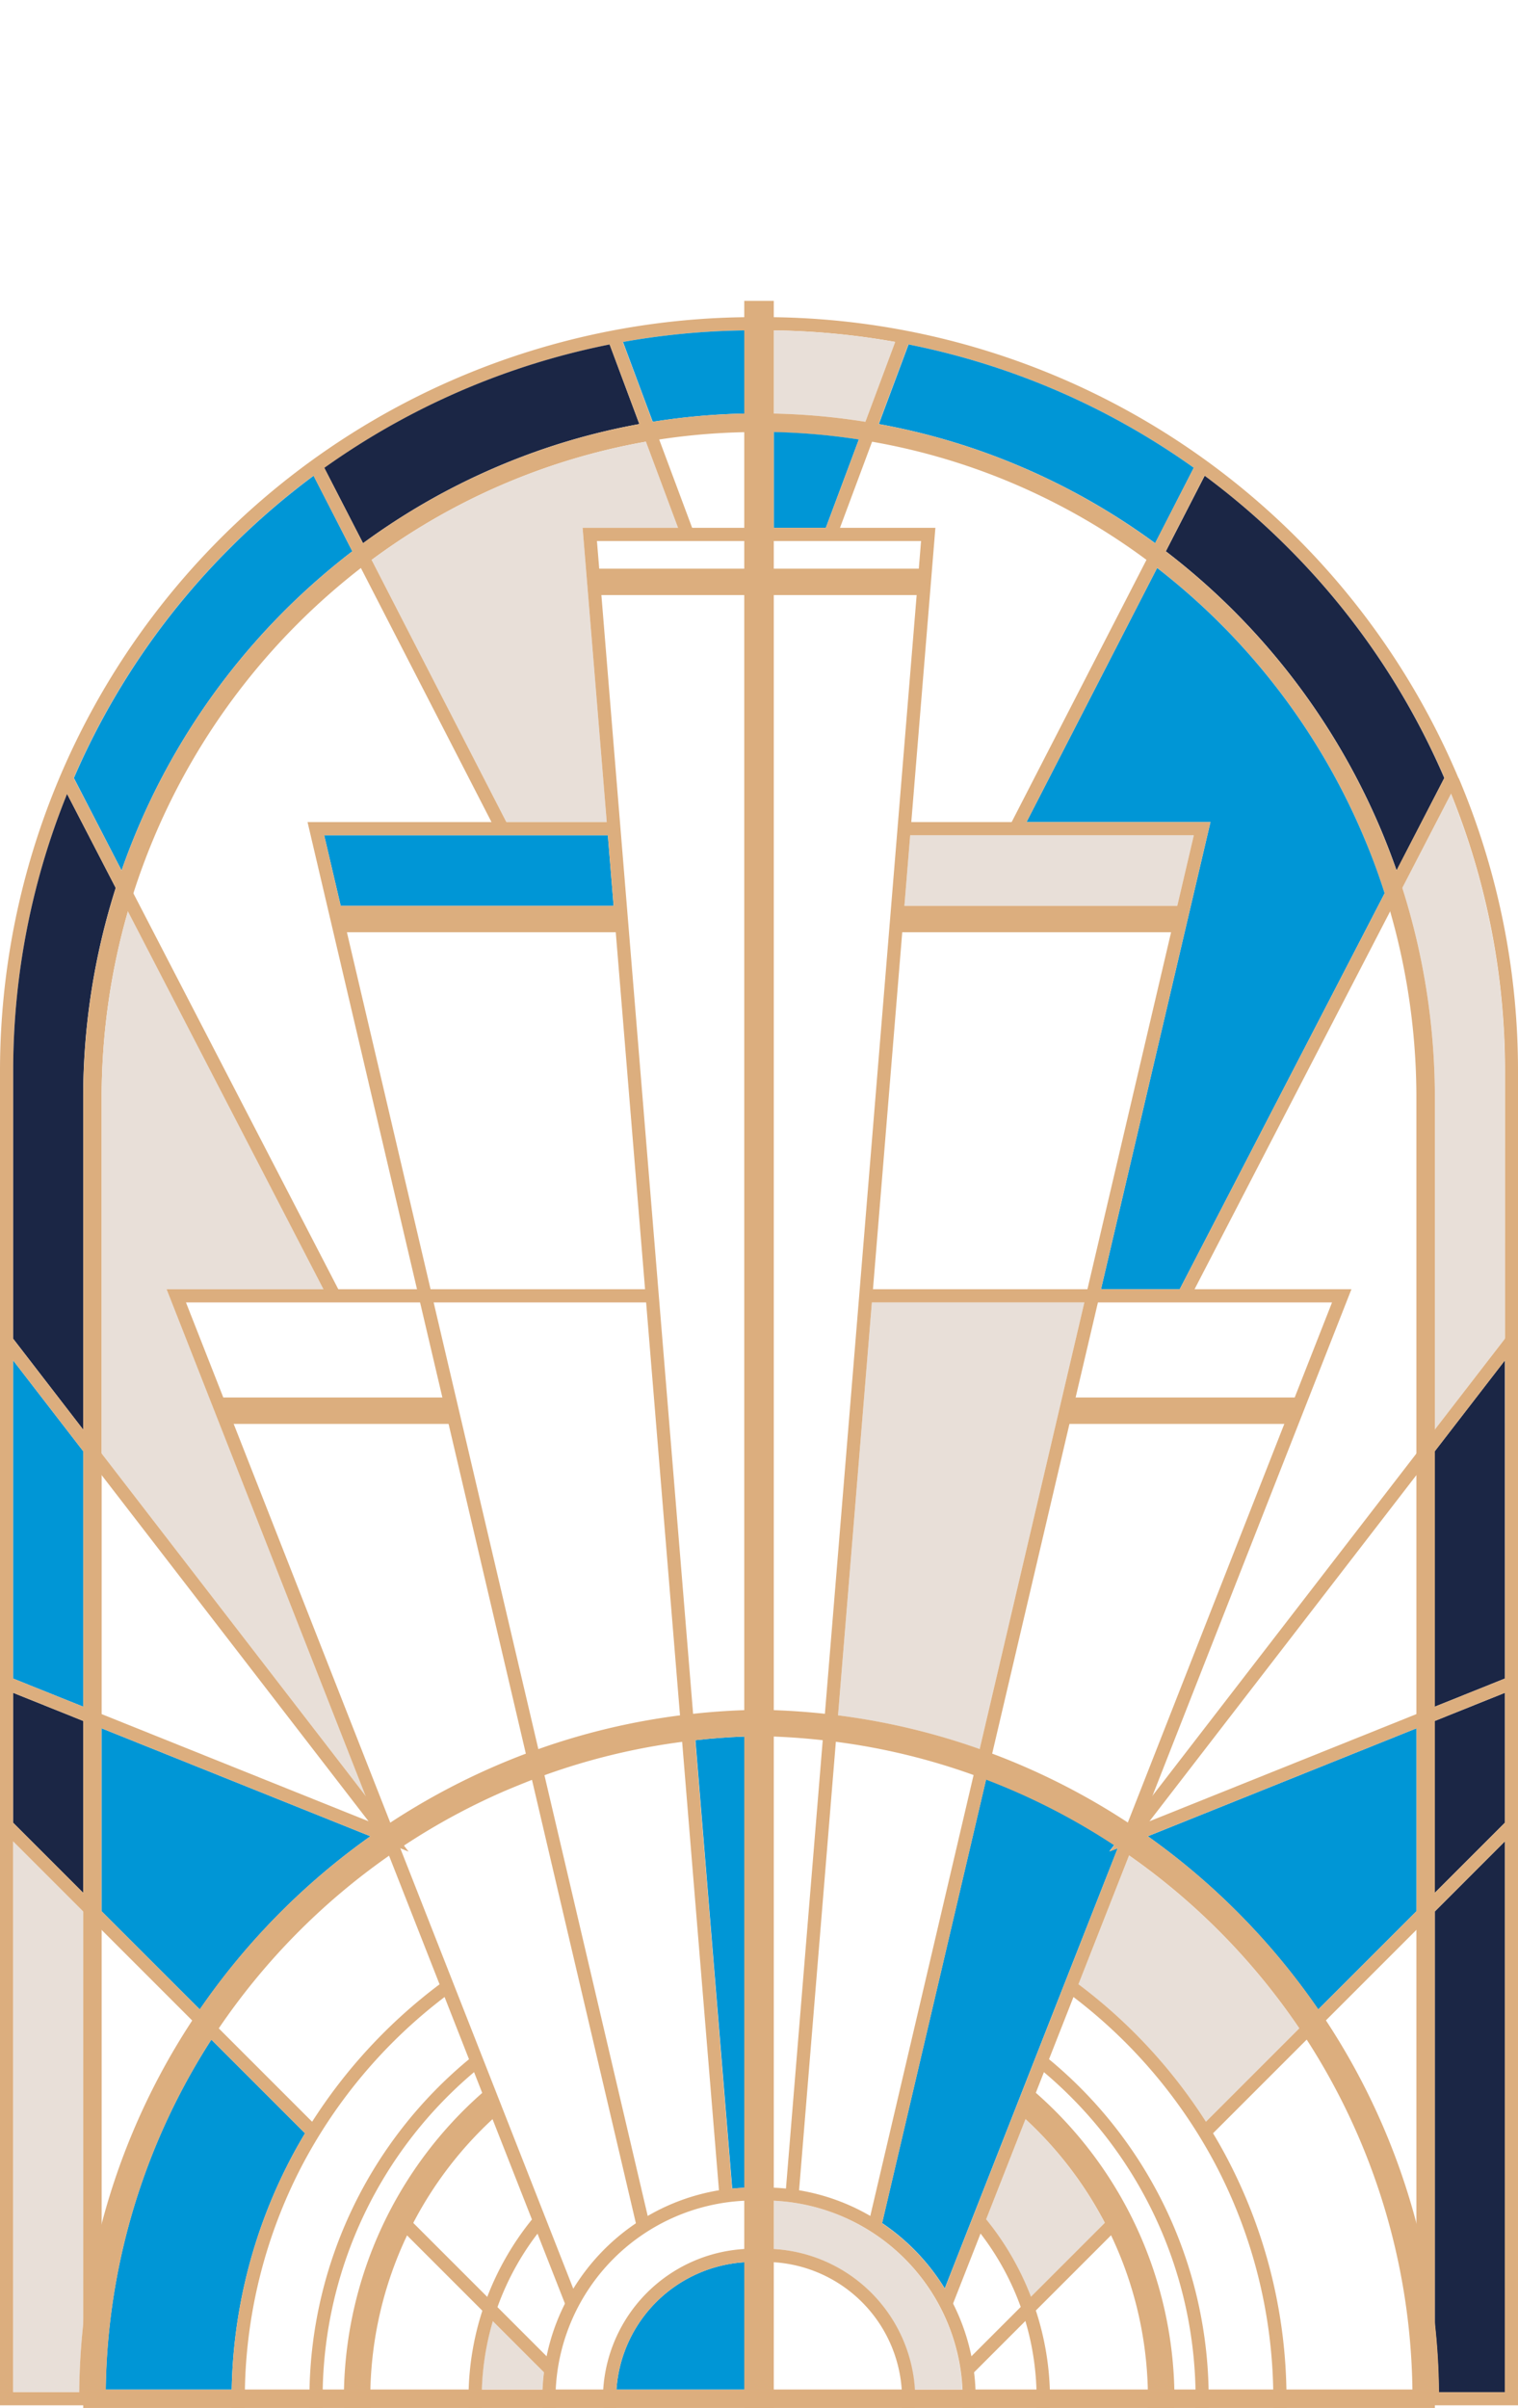 <svg xmlns="http://www.w3.org/2000/svg" viewBox="0 0 413.94 656.5"><defs><style>.cls-1{fill:#dcae7e;}.cls-2{fill:#1b2645;}.cls-3{fill:#e8dfd8;}.cls-4{fill:#0096d6;}.cls-5{fill:none;}</style></defs><title>Asset 8</title><g id="Layer_2" data-name="Layer 2"><g id="Layer_4" data-name="Layer 4"><path class="cls-1" d="M266,652.18H147.9q0,.9,0,1.8t0,1.8H266q0-.9,0-1.8T266,652.18Zm131.73-440A205.59,205.59,0,0,0,211,86.48l-2.84,0h-2.38l-2.83,0A205.6,205.6,0,0,0,0,292.25V655.78H413.94V292.25A204.52,204.52,0,0,0,397.77,212.14Zm12.57,440H3.6V292.25a200.89,200.89,0,0,1,14.69-75.8c.39-1,.79-1.94,1.2-2.9.2-.48.4-1,.61-1.43a201.4,201.4,0,0,1,42.72-62.84,203.51,203.51,0,0,1,22.66-19.57c1-.73,2-1.44,3-2.15a201.88,201.88,0,0,1,77.81-33.65c1.19-.24,2.39-.46,3.59-.68A203.61,203.61,0,0,1,203,90.08l2.83,0h2.38l2.84,0a203.59,203.59,0,0,1,33.11,3.15c1.2.22,2.4.44,3.59.68a201.88,201.88,0,0,1,77.81,33.65c1,.71,2,1.42,2.95,2.15a203.51,203.51,0,0,1,22.66,19.57,201.23,201.23,0,0,1,42.72,62.84c.21.47.41.95.61,1.43.41,1,.81,1.93,1.2,2.9a200.85,200.85,0,0,1,14.69,75.8Zm-144.3,0H147.9q0,.9,0,1.8t0,1.8H266q0-.9,0-1.8T266,652.18Zm0,0H147.9q0,.9,0,1.8t0,1.8H266q0-.9,0-1.8T266,652.18Z"/><path class="cls-2" d="M393.84,212.12l-13,25.19q-1.85-5.28-4-10.46a187.32,187.32,0,0,0-58.93-76.55l10.59-20.59a203.51,203.51,0,0,1,22.66,19.57A201.23,201.23,0,0,1,393.84,212.12Z"/><path class="cls-3" d="M410.34,292.25V365l-19.07,24.74V299.57a188.67,188.67,0,0,0-8.88-57.5l13.26-25.62A200.85,200.85,0,0,1,410.34,292.25Z"/><polygon class="cls-2" points="410.34 370.92 410.34 457.64 391.26 465.3 391.26 395.65 410.34 370.92"/><polygon class="cls-2" points="410.34 461.53 410.34 496.96 391.26 516.04 391.26 469.19 410.34 461.53"/><path class="cls-2" d="M410.34,502.05V652.18h-18q-.09-9.23-1.06-18.31V521.13Z"/><path class="cls-3" d="M22.68,521.13V633.87q-1,9.07-1.07,18.31H3.6V502.05Z"/><polygon class="cls-2" points="22.68 469.19 22.68 516.04 3.6 496.96 3.6 461.53 22.68 469.19"/><polygon class="cls-4" points="22.68 395.65 22.68 465.3 3.6 457.64 3.6 370.92 22.68 395.65"/><path class="cls-2" d="M31.55,242.07a188.67,188.67,0,0,0-8.87,57.5v90.19L3.6,365V292.25a200.89,200.89,0,0,1,14.69-75.8Z"/><path class="cls-4" d="M96.07,150.3a187.23,187.23,0,0,0-58.92,76.55q-2.16,5.19-4,10.46l-13-25.19a201.4,201.4,0,0,1,42.72-62.84,203.51,203.51,0,0,1,22.66-19.57Z"/><path class="cls-2" d="M174.34,115.61a180.84,180.84,0,0,0-39.11,11.78A182.92,182.92,0,0,0,99,148.1L88.43,127.56a201.88,201.88,0,0,1,77.81-33.65Z"/><path class="cls-4" d="M325.51,127.56,315,148.1a182.92,182.92,0,0,0-36.24-20.71,180.84,180.84,0,0,0-39.11-11.78l8.1-21.7a201.88,201.88,0,0,1,77.81,33.65Z"/><path class="cls-3" d="M244.11,93.23,236,115a182,182,0,0,0-25-2.25V90.08A203.59,203.59,0,0,1,244.11,93.23Z"/><path class="cls-4" d="M203,90.08v22.67A182,182,0,0,0,178,115l-8.12-21.77A203.61,203.61,0,0,1,203,90.08Z"/><path class="cls-1" d="M282.61,652.18c0-.24,0-.48,0-.72H131.36c0,.24,0,.48,0,.72H147.9q0,.9,0,1.8t0,1.8H266q0-.9,0-1.8t0-1.8Zm99.78-410.11q-.76-2.38-1.59-4.76h0q-1.85-5.28-4-10.46a187.32,187.32,0,0,0-58.93-76.55c-1-.75-1.94-1.48-2.92-2.2a182.92,182.92,0,0,0-36.24-20.71,180.84,180.84,0,0,0-39.11-11.78c-1.2-.22-2.4-.42-3.61-.61a182,182,0,0,0-25-2.25c-1.34,0-2.69,0-4,0s-2.68,0-4,0A182,182,0,0,0,178,115c-1.21.19-2.41.39-3.61.61a180.84,180.84,0,0,0-39.11,11.78A182.92,182.92,0,0,0,99,148.1c-1,.72-1.95,1.45-2.92,2.2a187.23,187.23,0,0,0-58.92,76.55q-2.16,5.19-4,10.46h0q-.82,2.37-1.59,4.76a188.67,188.67,0,0,0-8.87,57.5V656.5H391.27V299.57A188.67,188.67,0,0,0,382.39,242.07Zm3.84,409.39H27.72V299.57a183.72,183.72,0,0,1,7.16-51.09q.7-2.47,1.49-4.93h0q2.39-7.47,5.43-14.75a182.48,182.48,0,0,1,56.61-73.94c1-.75,1.94-1.48,2.92-2.2a177.34,177.34,0,0,1,74.8-32.24h0c1.2-.21,2.41-.41,3.62-.59a177,177,0,0,1,23.2-2c1.34,0,2.68,0,4,0s2.69,0,4,0a176.81,176.81,0,0,1,23.19,2c1.21.18,2.42.38,3.62.59h0A175.54,175.54,0,0,1,276.73,132a177.52,177.52,0,0,1,35.89,20.63c1,.72,1.95,1.45,2.91,2.2a182.48,182.48,0,0,1,56.61,73.94q3,7.28,5.43,14.75h0q.78,2.46,1.5,4.93a183.72,183.72,0,0,1,7.16,51.09Zm-103.62.72c0-.24,0-.48,0-.72H131.36c0,.24,0,.48,0,.72H147.9q0,.9,0,1.8t0,1.8H266q0-.9,0-1.8t0-1.8Zm0,0c0-.24,0-.48,0-.72H131.36c0,.24,0,.48,0,.72H147.9q0,.9,0,1.8t0,1.8H266q0-.9,0-1.8t0-1.8Z"/><path class="cls-3" d="M301.25,606.05l-20.17,20.17A77.44,77.44,0,0,0,268.9,605.1l10.74-27.34A104.2,104.2,0,0,1,301.25,606.05Z"/><path class="cls-4" d="M304.78,503.91l-14.55,37-32.61,83a58,58,0,0,0-17.08-17.82l28.36-121c2.52,1,5,2,7.53,3.07a180.12,180.12,0,0,1,27.41,14.85l-1.32,1.71Z"/><path class="cls-3" d="M354.28,553l-25.45,25.45A142.93,142.93,0,0,0,294.08,541l13.8-35.12A182,182,0,0,1,354.28,553Z"/><path class="cls-4" d="M386.23,471.21v49.87l-26.77,26.76A189.69,189.69,0,0,0,313,500.63Z"/><path class="cls-3" d="M295.69,355.09,267.14,476.87a185.52,185.52,0,0,0-38.62-9.2l9.23-112.58Z"/><path class="cls-4" d="M377.57,243.54h0L321.69,351.49H300.23l29.85-127.37H279.92l35.61-69.27a182.48,182.48,0,0,1,56.61,73.94Q375.19,236.07,377.57,243.54Z"/><polygon class="cls-3" points="325.54 227.72 321.03 246.97 246.62 246.97 248.2 227.72 325.54 227.72"/><path class="cls-3" d="M262.41,651.46h-13A40.94,40.94,0,0,0,211,613.16V600A54.08,54.08,0,0,1,262.41,651.46Z"/><path class="cls-3" d="M148.32,646.77c-.19,1.55-.33,3.11-.39,4.69H131.36a74,74,0,0,1,3-18.61Z"/><path class="cls-4" d="M203,616.77v34.69H168.1A37.33,37.33,0,0,1,203,616.77Z"/><path class="cls-4" d="M203,473.45v123q-1.68.08-3.33.24l-6.69-81.5-3.34-40.75Q196.22,473.69,203,473.45Z"/><path class="cls-4" d="M83.17,581.62c-1.49,2.48-2.91,5-4.24,7.58a141.22,141.22,0,0,0-15.75,62.26H28.82a180.52,180.52,0,0,1,28.81-95.38Z"/><path class="cls-4" d="M101,500.63a189.51,189.51,0,0,0-46.51,47.21L27.72,521.08V471.21Z"/><path class="cls-3" d="M99.66,489.57,27.72,396.29V299.57a183.72,183.72,0,0,1,7.16-51.09l53.32,103H45.43Z"/><polygon class="cls-4" points="167.32 246.97 92.91 246.97 88.4 227.72 165.75 227.72 167.32 246.97"/><path class="cls-3" d="M158.87,143.91l6.58,80.21H138.07l-36.74-71.47a177.34,177.34,0,0,1,74.8-32.24h0l8.77,23.5Z"/><path class="cls-4" d="M234.19,119.82l-9,24.09H211V117.79A176.81,176.81,0,0,1,234.19,119.82Z"/><rect class="cls-1" x="202.95" y="82.03" width="8.05" height="574.47"/><path class="cls-1" d="M148.49,606.57c-.66.8-1.3,1.6-1.92,2.41a74.4,74.4,0,0,0-10.91,20c-.45,1.26-.87,2.55-1.26,3.83a74,74,0,0,0-3,18.61c0,.24,0,.48,0,.72q0,.9,0,1.8t0,1.8c0,.24,0,.48,0,.72h-3.6c0-.24,0-.48,0-.72q0-.9,0-1.8t0-1.8c0-.24,0-.48,0-.72A77.26,77.26,0,0,1,131.53,630c.41-1.26.86-2.52,1.33-3.76a77.73,77.73,0,0,1,12.19-21.12c.22-.28.44-.56.67-.83Z"/><path class="cls-1" d="M286.23,654c0,.6,0,1.2,0,1.8,0,.24,0,.48,0,.72h-3.6c0-.24,0-.48,0-.72,0-.6,0-1.2,0-1.8s0-1.2,0-1.8c0-.24,0-.48,0-.72a74,74,0,0,0-3-18.61c-.38-1.28-.81-2.57-1.26-3.83a74.13,74.13,0,0,0-10.91-20c-.61-.81-1.26-1.61-1.91-2.41l2.76-2.3c.23.27.46.55.68.83a77.44,77.44,0,0,1,12.18,21.12c.48,1.25.92,2.5,1.33,3.76a77.64,77.64,0,0,1,3.78,21.48c0,.24,0,.48,0,.72C286.22,652.78,286.23,653.38,286.23,654Z"/><path class="cls-1" d="M131.17,563.36c-.64.52-1.27,1-1.9,1.58A116.23,116.23,0,0,0,88,651.46c0,.24,0,.48,0,.72,0,.6,0,1.2,0,1.8s0,1.2,0,1.8c0,.24,0,.48,0,.72h-3.6c0-.24,0-.48,0-.72,0-.6,0-1.2,0-1.8s0-1.2,0-1.8c0-.24,0-.48,0-.72a119.89,119.89,0,0,1,43.52-90.06l1-.83Z"/><path class="cls-1" d="M329.61,654c0,.6,0,1.2,0,1.8,0,.24,0,.48,0,.72H326c0-.24,0-.48,0-.72,0-.6,0-1.2,0-1.8s0-1.2,0-1.8c0-.24,0-.48,0-.72a116.27,116.27,0,0,0-41.32-86.52c-.62-.54-1.26-1.06-1.89-1.58l2.26-2.79c.35.27.68.55,1,.83a119.87,119.87,0,0,1,43.52,90.06c0,.24,0,.48,0,.72C329.61,652.78,329.61,653.38,329.61,654Z"/><path class="cls-1" d="M123.1,543.06c-.63.46-1.25.93-1.87,1.4a139,139,0,0,0-39.11,46.4,137.48,137.48,0,0,0-15.34,60.6c0,.24,0,.48,0,.72,0,.6,0,1.2,0,1.8s0,1.2,0,1.8c0,.24,0,.48,0,.72h-3.6c0-.24,0-.48,0-.72,0-.6,0-1.2,0-1.8s0-1.2,0-1.8v-.72A141.22,141.22,0,0,1,78.93,589.2c1.33-2.57,2.75-5.1,4.24-7.58.63-1,1.28-2.11,1.94-3.15A143.27,143.27,0,0,1,119.86,541l1.11-.82Z"/><path class="cls-1" d="M350.79,654c0,.6,0,1.2,0,1.8,0,.24,0,.48,0,.72h-3.6c0-.24,0-.48,0-.72,0-.6,0-1.2,0-1.8s0-1.2,0-1.8c0-.24,0-.48,0-.72a137.48,137.48,0,0,0-15.34-60.6,139.06,139.06,0,0,0-39.1-46.4l-1.88-1.4,2.13-2.9c.37.27.75.54,1.11.82a142.93,142.93,0,0,1,34.75,37.49c.66,1,1.31,2.09,1.94,3.15q2.25,3.72,4.24,7.58a141.05,141.05,0,0,1,15.75,62.26v.72C350.78,652.78,350.79,653.38,350.79,654Z"/><path class="cls-1" d="M136.69,575.61c-.81.7-1.6,1.42-2.39,2.15a104.2,104.2,0,0,0-21.61,28.29c-.58,1.12-1.15,2.26-1.69,3.4a103.65,103.65,0,0,0-10,42c0,.24,0,.48,0,.72,0,.6,0,1.2,0,1.8s0,1.2,0,1.8c0,.24,0,.48,0,.72h-7.2c0-.24,0-.48,0-.72,0-.6,0-1.2,0-1.8s0-1.2,0-1.8c0-.24,0-.48,0-.72a111.15,111.15,0,0,1,37.72-80.87l.47-.41Z"/><path class="cls-1" d="M320.2,654c0,.6,0,1.2,0,1.8,0,.24,0,.48,0,.72H313c0-.24,0-.48,0-.72,0-.6,0-1.2,0-1.8s0-1.2,0-1.8c0-.24,0-.48,0-.72a103.61,103.61,0,0,0-10-42c-.54-1.15-1.1-2.28-1.69-3.4a104.2,104.2,0,0,0-21.61-28.29c-.78-.73-1.58-1.45-2.39-2.15l4.73-5.43.47.41a111.11,111.11,0,0,1,37.72,80.87c0,.24,0,.48,0,.72C320.2,652.78,320.2,653.38,320.2,654Z"/><path class="cls-1" d="M266,652.18q0-.36,0-.72c-.06-1.58-.19-3.14-.39-4.69s-.42-2.93-.72-4.37a57.47,57.47,0,0,0-5-14.37h0c-.7-1.38-1.46-2.74-2.27-4.06a58,58,0,0,0-17.08-17.82c-1-.7-2.12-1.38-3.22-2a57.32,57.32,0,0,0-19.42-7c-1.18-.19-2.37-.35-3.57-.47s-2.22-.19-3.33-.24c-.84,0-1.69-.06-2.53-.06l-1.5,0-1.49,0c-.85,0-1.69,0-2.53.06q-1.68.08-3.33.24c-1.2.12-2.4.28-3.57.47a57.3,57.3,0,0,0-19.43,7c-1.09.63-2.17,1.31-3.22,2A58.21,58.21,0,0,0,156.32,624c-.81,1.32-1.57,2.68-2.27,4.06h0a57.26,57.26,0,0,0-5,14.36c-.29,1.44-.54,2.9-.72,4.37s-.33,3.11-.39,4.69c0,.24,0,.48,0,.72q0,.9,0,1.8t0,1.8c0,.24,0,.48,0,.72h3.6l0-.72q0-.9,0-1.8t0-1.8l0-.72A54.09,54.09,0,0,1,203,600c.84,0,1.68-.06,2.53-.06l1.44,0h.1l1.45,0c.84,0,1.69,0,2.53.06a54.08,54.08,0,0,1,51.41,51.43q0,.36,0,.72,0,.9,0,1.8t0,1.8q0,.36,0,.72H266q0-.36,0-.72,0-.9,0-1.8T266,652.18Z"/><path class="cls-1" d="M249.49,652.18c0-.24,0-.48,0-.72A40.94,40.94,0,0,0,211,613.16c-.78,0-1.57-.07-2.35-.07l-1.1,0-.58,0-.57,0-1.1,0c-.79,0-1.58,0-2.35.07a41,41,0,0,0-38.46,38.3c0,.24,0,.48,0,.72,0,.6-.05,1.2-.05,1.8s0,1.2.05,1.8c0,.24,0,.48,0,.72h3.61c0-.24,0-.48,0-.72,0-.59-.05-1.2-.05-1.8s0-1.21.05-1.8c0-.24,0-.48,0-.72A37.33,37.33,0,0,1,203,616.77c.77,0,1.56-.08,2.35-.08l1,0,.67,0,.67,0,1,0c.78,0,1.57,0,2.35.08a37.34,37.34,0,0,1,34.85,34.69c0,.24,0,.48,0,.72,0,.59,0,1.2,0,1.8s0,1.21,0,1.8c0,.24,0,.48,0,.72h3.6c0-.24,0-.48,0-.72,0-.6,0-1.2,0-1.8S249.52,652.78,249.49,652.18Z"/><polygon class="cls-1" points="206.97 143.91 206.97 147.51 162.78 147.51 163.4 155.04 163.99 162.24 169.19 225.77 179.64 353.14 189 467.25 189.59 474.42 192.93 515.17 199.62 596.67 199.77 598.53 196.18 598.83 196.05 597.14 189.34 515.46 186.01 474.85 185.43 467.67 176.19 355.09 176.06 353.44 175.9 351.49 167.91 254.17 167.32 246.97 165.75 227.72 165.61 226.06 165.45 224.12 158.87 143.91 206.97 143.91"/><polygon class="cls-1" points="255.07 143.91 248.5 224.12 248.2 227.72 246.62 246.97 246.03 254.17 238.05 351.49 237.75 355.09 228.52 467.67 227.93 474.85 217.9 597.14 217.76 598.83 214.17 598.53 214.32 596.67 224.35 474.42 224.94 467.25 234.3 353.14 244.75 225.77 249.96 162.24 250.55 155.04 251.16 147.51 206.97 147.51 206.97 143.91 255.07 143.91"/><polygon class="cls-1" points="177.19 606.53 173.68 607.35 173.4 606.15 154.09 523.79 145.05 485.19 143.39 478.11 122.32 388.2 120.63 381 114.55 355.09 114.23 353.7 113.71 351.49 83.86 224.12 167.4 224.12 167.4 227.72 88.4 227.72 92.91 246.97 94.6 254.17 117.41 351.49 117.74 352.88 118.25 355.09 146.8 476.87 148.45 483.93 157.6 522.97 176.62 604.14 177.19 606.53"/><polygon class="cls-1" points="330.08 224.12 300.23 351.49 299.39 355.09 293.31 381 291.63 388.2 270.55 478.12 268.9 485.19 240.54 606.15 240.26 607.35 236.76 606.53 237.32 604.14 256.34 522.97 265.49 483.93 267.14 476.87 295.69 355.09 296.21 352.88 296.53 351.49 319.34 254.17 321.03 246.97 325.54 227.72 246.54 227.72 246.54 224.12 330.08 224.12"/><polygon class="cls-1" points="177.85 351.49 177.85 355.09 50.71 355.09 60.89 381 63.72 388.2 106.42 496.92 107.54 499.79 107.55 499.79 109.11 503.77 109.16 503.91 123.71 540.95 156.32 623.97 157.69 627.46 154.34 628.77 154.05 628.03 154.05 628.03 146.57 608.98 145.05 605.1 134.31 577.76 131.49 570.59 129.27 564.94 127.88 561.4 121.23 544.46 120.36 542.27 119.86 540.99 106.06 505.86 104.57 502.07 103.36 498.97 99.67 489.57 99.66 489.57 45.43 351.49 177.85 351.49"/><polygon class="cls-1" points="368.52 351.49 314.28 489.57 314.28 489.57 310.59 498.97 309.37 502.07 307.88 505.86 294.08 540.99 292.72 544.46 286.06 561.4 284.67 564.94 282.45 570.59 279.64 577.76 268.9 605.1 267.37 608.98 259.89 628.03 259.89 628.03 259.6 628.77 256.25 627.46 257.62 623.97 290.23 540.95 304.78 503.91 304.83 503.77 306.4 499.79 306.4 499.79 307.53 496.92 350.22 388.2 353.05 381 363.23 355.09 236.09 355.09 236.09 351.49 368.52 351.49"/><polygon class="cls-1" points="86.71 580.07 84.16 582.62 22.68 521.13 3.6 502.05 0 498.45 0 493.36 27.72 521.08 54.48 547.84 59.66 553.02 85.11 578.47 86.71 580.07"/><polygon class="cls-1" points="111.42 504.82 109.16 503.91 109 503.85 104.57 502.07 100.99 500.63 27.72 471.21 22.68 469.19 3.6 461.53 0 460.08 0 456.2 3.6 457.64 22.68 465.3 27.72 467.33 100.5 496.55 27.72 402.18 22.68 395.65 3.6 370.92 0 366.25 0 360.36 3.6 365.02 22.68 389.76 27.72 396.29 99.66 489.57 99.67 489.57 105.7 497.39 107.54 499.79 107.55 499.79 110.11 503.11 111.42 504.82"/><polygon class="cls-1" points="386.23 402.18 313.44 496.55 386.23 467.33 391.26 465.3 410.34 457.64 413.94 456.2 413.94 460.08 410.34 461.53 391.26 469.19 386.23 471.21 312.96 500.63 309.37 502.07 304.94 503.85 304.78 503.91 302.52 504.82 303.84 503.11 306.4 499.79 306.4 499.79 308.25 497.39 314.28 489.57 314.28 489.57 386.23 396.29 391.26 389.75 410.34 365.02 413.94 360.36 413.94 366.25 410.34 370.92 391.26 395.65 386.23 402.18"/><polygon class="cls-1" points="413.94 493.36 413.94 498.45 329.77 582.62 327.23 580.07 328.83 578.47 354.28 553.02 359.46 547.84 386.23 521.08 413.94 493.36"/><polygon class="cls-1" points="150.94 644.3 148.4 646.85 107.86 606.32 110.41 603.77 112.69 606.05 132.87 626.22 135.66 629.02 149.04 642.4 150.94 644.3"/><polygon class="cls-1" points="306.08 606.32 302.94 609.45 282.41 629.98 265.55 646.85 263 644.3 264.9 642.4 278.28 629.02 281.08 626.22 301.25 606.05 303.53 603.77 306.08 606.32"/><polygon class="cls-1" points="189.18 145.08 185.8 146.34 184.9 143.91 176.13 120.41 176.13 120.41 174.34 115.61 166.24 93.91 165.71 92.5 169.09 91.24 169.83 93.23 177.95 115 179.75 119.82 188.74 143.91 189.18 145.08"/><polygon class="cls-1" points="248.23 92.5 247.7 93.91 239.6 115.61 237.81 120.41 237.81 120.41 229.05 143.91 228.14 146.34 224.77 145.08 225.2 143.91 234.19 119.82 235.99 115 244.11 93.23 244.85 91.24 248.23 92.5"/><polygon class="cls-1" points="138.57 225.09 135.37 226.74 134.02 224.12 98.41 154.85 96.07 150.3 85.48 129.71 84.53 127.85 87.73 126.2 88.43 127.56 98.99 148.1 101.33 152.65 138.07 224.12 138.57 225.09"/><polygon class="cls-1" points="329.42 127.85 328.46 129.71 317.88 150.3 315.53 154.85 279.92 224.12 278.57 226.74 275.37 225.09 275.87 224.12 312.62 152.65 314.95 148.1 325.51 127.56 326.21 126.2 329.42 127.85"/><polygon class="cls-1" points="92.75 352.46 89.56 354.12 88.2 351.49 34.88 248.48 31.55 242.07 18.29 216.45 16.51 213.02 19.71 211.36 20.1 212.12 33.14 237.31 33.14 237.31 36.37 243.54 36.37 243.55 92.25 351.49 92.75 352.46"/><polygon class="cls-1" points="397.43 213.02 395.65 216.45 382.39 242.07 379.07 248.48 325.74 351.49 324.38 354.12 321.19 352.46 321.69 351.49 377.57 243.55 377.57 243.54 380.8 237.31 380.8 237.31 393.84 212.12 394.23 211.36 397.43 213.02"/><rect class="cls-1" x="161.88" y="155.04" width="43.41" height="7.2"/><rect class="cls-1" x="208.64" y="155.04" width="43.41" height="7.2"/><rect class="cls-1" x="91.91" y="246.97" width="77.52" height="7.2"/><rect class="cls-1" x="244.52" y="246.97" width="77.52" height="7.2"/><rect class="cls-1" x="60.37" y="381.01" width="62.96" height="7.2"/><rect class="cls-1" x="290.62" y="381.01" width="62.96" height="7.2"/><path class="cls-1" d="M392.35,654.2h-7.2c0-.67,0-1.35,0-2,0-.24,0-.48,0-.72a180.26,180.26,0,0,0-28.81-95.38c-.67-1-1.34-2.05-2-3.06a182,182,0,0,0-46.4-47.16q-1.45-1-2.94-2l-.11-.08-1-.66a180.12,180.12,0,0,0-27.41-14.85c-2.49-1.08-5-2.11-7.53-3.07-1.13-.44-2.27-.86-3.41-1.26a178.06,178.06,0,0,0-37.56-9.08c-1.19-.16-2.38-.3-3.58-.43q-6.63-.74-13.35-1c-1.34-.05-2.69-.09-4-.11s-2.68.06-4,.11q-6.73.24-13.36,1c-1.2.13-2.39.27-3.58.43a178.21,178.21,0,0,0-37.56,9.08c-1.14.4-2.27.82-3.4,1.26-2.53,1-5,2-7.53,3.07a179.18,179.18,0,0,0-27.41,14.85l-1,.66-.11.08q-1.48,1-2.94,2A182.4,182.4,0,0,0,59.66,553c-.69,1-1.37,2-2,3.06a180.52,180.52,0,0,0-28.81,95.38c0,.24,0,.48,0,.72,0,.67,0,1.35,0,2H21.6c0-.67,0-1.35,0-2q.09-9.23,1.07-18.31a187.09,187.09,0,0,1,13.43-52.31,187.64,187.64,0,0,1,16.32-30.68c.67-1,1.35-2,2-3A189.51,189.51,0,0,1,101,500.63c.78-.56,1.57-1.11,2.37-1.66s1.55-1.06,2.34-1.57l.72-.48a188.42,188.42,0,0,1,28.22-15.26q4.35-1.89,8.75-3.55c1.13-.42,2.27-.84,3.41-1.24a185.52,185.52,0,0,1,38.62-9.2c1.19-.16,2.38-.3,3.58-.42q6.93-.76,13.95-1c1.32-.05,2.64-.08,4-.1h.1c1.33,0,2.65.05,4,.1,4.67.17,9.33.5,13.94,1,1.2.12,2.39.26,3.58.42a185.52,185.52,0,0,1,38.62,9.2c1.14.4,2.28.82,3.41,1.25q4.41,1.65,8.75,3.54a188,188,0,0,1,28.23,15.26l.72.47,2.34,1.58c.79.54,1.58,1.1,2.37,1.66a189.69,189.69,0,0,1,46.5,47.21c.7,1,1.38,2,2.05,3a187.11,187.11,0,0,1,29.76,83q1,9.07,1.06,18.31C392.34,652.85,392.35,653.53,392.35,654.2Z"/><rect class="cls-5" x="1.8" width="410.34" height="653.98"/></g></g></svg>